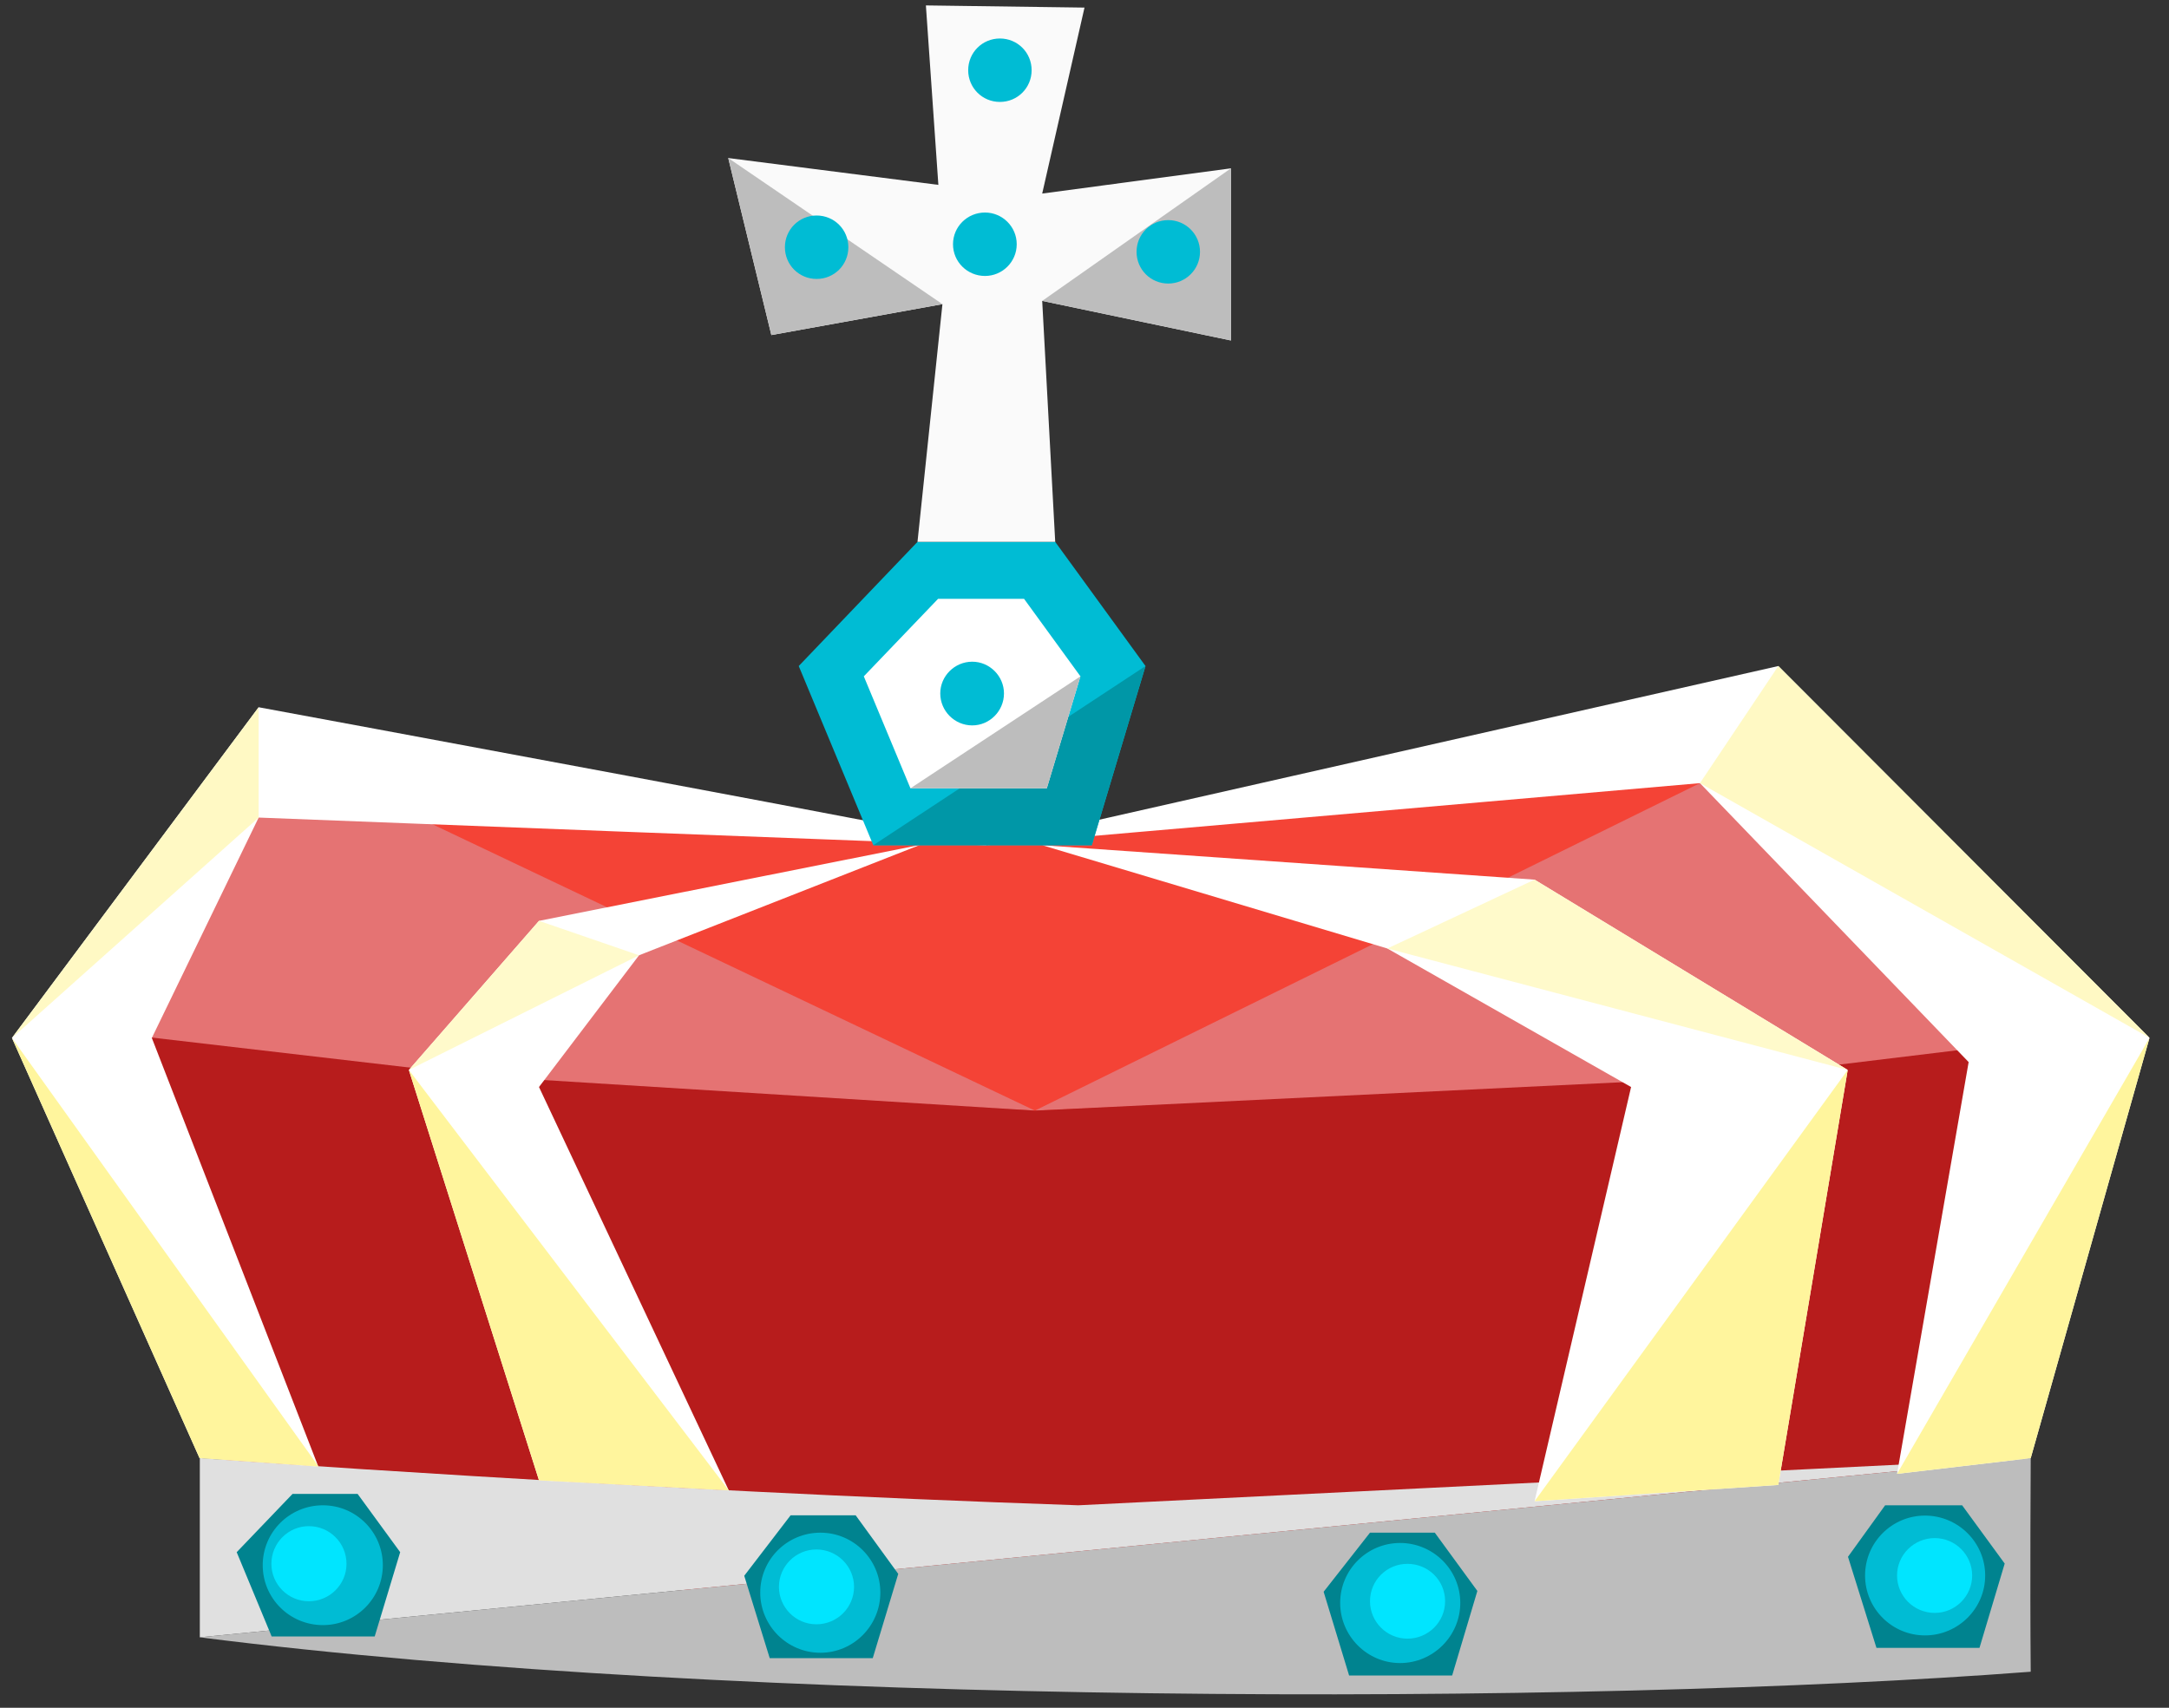 <svg xmlns="http://www.w3.org/2000/svg" viewBox="0 0 80 63" width="80" height="63">
	<rect x="0" y="0" width="80" height="63" fill="#333333" stroke="none"/>
	<defs>
		<clipPath clipPathUnits="userSpaceOnUse" id="cp1">
			<path d="M-1814 -1194L670 -1194L670 4182L-1814 4182Z" />
		</clipPath>
	</defs>
	<style>
		tspan { white-space:pre }
		.shp0 { fill: #f44336 } 
		.shp1 { fill: #e57373 } 
		.shp2 { fill: #b71c1c } 
		.shp3 { fill: #e0e0e0 } 
		.shp4 { fill: #bdbdbd } 
		.shp5 { fill: #ffffff } 
		.shp6 { fill: #00bcd4 } 
		.shp7 { fill: #0097a7 } 
		.shp8 { fill: #00838f } 
		.shp9 { fill: #fafafa } 
		.shp10 { fill: #00e5ff } 
		.shp11 { fill: #fff9c4 } 
		.shp12 { fill: #fff59d } 
		.shp13 { fill: #fffacb } 
	</style>
	<g id="Page 4" clip-path="url(#cp1)">
		<path id="Path 7407" class="shp0" d="M11.75 57.1L2.98 38.29L9.54 27.36L36.39 31.18L64.41 27.36L74.9 39.47L70.97 58.15L38.94 59.89L11.75 57.1Z" />
		<path id="Path 7408" class="shp1" d="M38.17 40.97L9.54 27.36L2.98 38.29L19.88 40.1L38.17 40.97ZM38.17 40.97L62.7 28.89L79.29 38.29L62.7 39.9L38.17 40.97Z" />
		<path id="Path 7409" class="shp2" d="M3.75 38.06L17.92 39.71L38.17 40.97L64.23 39.71L76.76 38.19L72.58 57.93L38.29 59.07L9.44 58.18L3.75 38.06Z" />
		<path id="Path 7410" class="shp3" d="M39.77 55.53C23.5 54.98 7.37 53.79 7.37 53.79L7.37 60.4L74.9 53.79L39.77 55.53Z" />
		<path id="Path 7411" class="shp4" d="M7.36 60.4C27.37 62.94 58.3 62.94 74.9 61.67C74.87 58.38 74.9 53.79 74.9 53.79L7.36 60.4Z" />
		<path id="Path 7412" class="shp5" d="M7.36 53.79L0.44 38.29L9.54 26.09C9.54 26.09 37.08 31.18 36.39 31.18C35.7 31.18 9.54 30.16 9.54 30.16L5.6 38.29L11.74 54.1L7.36 53.79ZM74.9 53.79L79.28 38.29L65.59 24.57L36.39 31.18L62.7 28.89L72.61 39.18L69.97 54.37L74.9 53.79ZM15.08 39.47L19.88 54.61L26.88 54.98L19.88 40.1L23.57 35.24L33.93 31.17L19.88 33.97L15.08 39.47ZM38.44 31.18L56.6 32.45L68.15 39.47L65.59 54.78L56.6 55.38L60.16 40.1L51.17 34.99L38.44 31.18Z" />
		<path id="Path 7413" class="shp6" d="M33.84 19.99L38.92 19.99L42.25 24.57L40.27 31.18L32.21 31.18L29.46 24.57L33.84 19.99Z" />
		<path id="Path 7414" class="shp7" d="M42.25 24.57L40.27 31.18L32.21 31.18L42.25 24.57Z" />
		<path id="Path 7415" class="shp5" d="M34.6 22.09L37.77 22.09L39.85 24.95L38.61 29.08L33.58 29.08L31.86 24.95L34.6 22.09Z" />
		<path id="Path 7416" class="shp8" d="M10.79 55.11L13.19 55.11L14.76 57.26L13.82 60.37L10.02 60.37L8.73 57.26L10.79 55.11ZM29.16 55.9L31.56 55.9L33.13 58.06L32.19 61.17L28.39 61.17L27.45 58.13L29.16 55.9ZM50.53 56.54L52.92 56.54L54.49 58.69L53.56 61.81L49.76 61.81L48.82 58.72L50.53 56.54ZM69.53 55.53L72.37 55.53L73.94 57.68L73.01 60.79L69.21 60.79L68.16 57.43L69.53 55.53Z" />
		<path id="Path 7417" class="shp4" d="M39.85 24.95L38.61 29.08L33.58 29.08L39.85 24.95Z" />
		<path id="Path 7418" class="shp9" d="M33.84 19.99L34.76 11.22L28.45 12.36L26.86 5.83L34.61 6.82L34.15 0.2L40 0.28L38.44 7.14L45.4 6.21L45.4 12.56L38.44 11.1L38.92 19.99L33.84 19.99Z" />
		<path id="Path 7419" class="shp4" d="M45.4 6.21L45.4 12.56L38.44 11.1L45.4 6.21ZM34.76 11.22L28.45 12.36L26.86 5.83L34.76 11.22Z" />
		<path id="Path 7420" class="shp6" d="M14.12 57.74C14.12 58.96 13.13 59.95 11.91 59.95C10.68 59.95 9.69 58.96 9.69 57.74C9.69 56.52 10.68 55.53 11.91 55.53C13.13 55.53 14.12 56.52 14.12 57.74ZM31.29 9.12C31.29 9.77 30.77 10.29 30.12 10.29C29.47 10.29 28.95 9.77 28.95 9.12C28.95 8.47 29.47 7.95 30.12 7.95C30.77 7.95 31.29 8.47 31.29 9.12ZM32.47 58.75C32.47 59.97 31.48 60.97 30.26 60.97C29.03 60.97 28.04 59.97 28.04 58.75C28.04 57.53 29.03 56.54 30.26 56.54C31.48 56.54 32.47 57.53 32.47 58.75ZM53.86 59.13C53.86 60.35 52.86 61.35 51.64 61.35C50.42 61.35 49.43 60.35 49.43 59.13C49.43 57.91 50.42 56.92 51.64 56.92C52.86 56.92 53.86 57.91 53.86 59.13ZM73.22 58.12C73.22 59.34 72.22 60.33 71 60.33C69.78 60.33 68.79 59.34 68.79 58.12C68.79 56.9 69.78 55.91 71 55.91C72.22 55.91 73.22 56.9 73.22 58.12Z" />
		<path id="Path 7421" class="shp10" d="M72.74 58.12C72.74 58.88 72.12 59.5 71.36 59.5C70.59 59.5 69.97 58.88 69.97 58.12C69.97 57.36 70.59 56.74 71.36 56.74C72.12 56.74 72.74 57.36 72.74 58.12ZM53.3 59.07C53.3 59.83 52.68 60.45 51.91 60.45C51.15 60.45 50.53 59.83 50.53 59.07C50.53 58.3 51.15 57.69 51.91 57.69C52.68 57.69 53.3 58.3 53.3 59.07ZM31.5 58.54C31.5 59.3 30.88 59.92 30.11 59.92C29.35 59.92 28.73 59.3 28.73 58.54C28.73 57.78 29.35 57.16 30.11 57.16C30.88 57.16 31.5 57.78 31.5 58.54ZM12.78 57.69C12.78 58.45 12.16 59.07 11.39 59.07C10.63 59.07 10.01 58.45 10.01 57.69C10.01 56.92 10.63 56.3 11.39 56.3C12.16 56.3 12.78 56.92 12.78 57.69Z" />
		<path id="Path 7422" class="shp6" d="M38.05 2.59C38.05 3.24 37.53 3.76 36.88 3.76C36.23 3.76 35.71 3.24 35.71 2.59C35.71 1.94 36.23 1.42 36.88 1.42C37.53 1.42 38.05 1.94 38.05 2.59ZM44.26 9.29C44.26 9.94 43.73 10.46 43.09 10.46C42.44 10.46 41.92 9.94 41.92 9.29C41.92 8.64 42.44 8.12 43.09 8.12C43.73 8.12 44.26 8.64 44.26 9.29ZM37.5 9.01C37.5 9.66 36.97 10.18 36.33 10.18C35.68 10.18 35.15 9.66 35.15 9.01C35.15 8.36 35.68 7.84 36.33 7.84C36.97 7.84 37.5 8.36 37.5 9.01ZM37.03 25.58C37.03 26.23 36.5 26.76 35.86 26.76C35.21 26.76 34.68 26.23 34.68 25.58C34.68 24.94 35.21 24.41 35.86 24.41C36.5 24.41 37.03 24.94 37.03 25.58Z" />
		<path id="Path 7423" class="shp11" d="M9.54 26.09L9.54 30.16L0.44 38.29L9.54 26.09ZM65.59 24.57L62.7 28.89L79.29 38.29L65.59 24.57Z" />
		<path id="Path 7424" class="shp12" d="M0.44 38.29L11.75 54.1L7.36 53.79L0.44 38.29ZM74.9 53.79L79.28 38.29L69.97 54.37L74.9 53.79Z" />
		<path id="Path 7425" class="shp13" d="M19.88 33.97L23.57 35.24L15.08 39.47L19.88 33.97ZM56.6 32.45L51.17 34.99L68.15 39.47L56.6 32.45Z" />
		<path id="Path 7426" class="shp12" d="M65.59 54.78L68.15 39.47L56.6 55.38L65.59 54.78ZM19.88 54.61L26.88 54.98L15.08 39.47L19.88 54.61Z" />
	</g>
</svg>